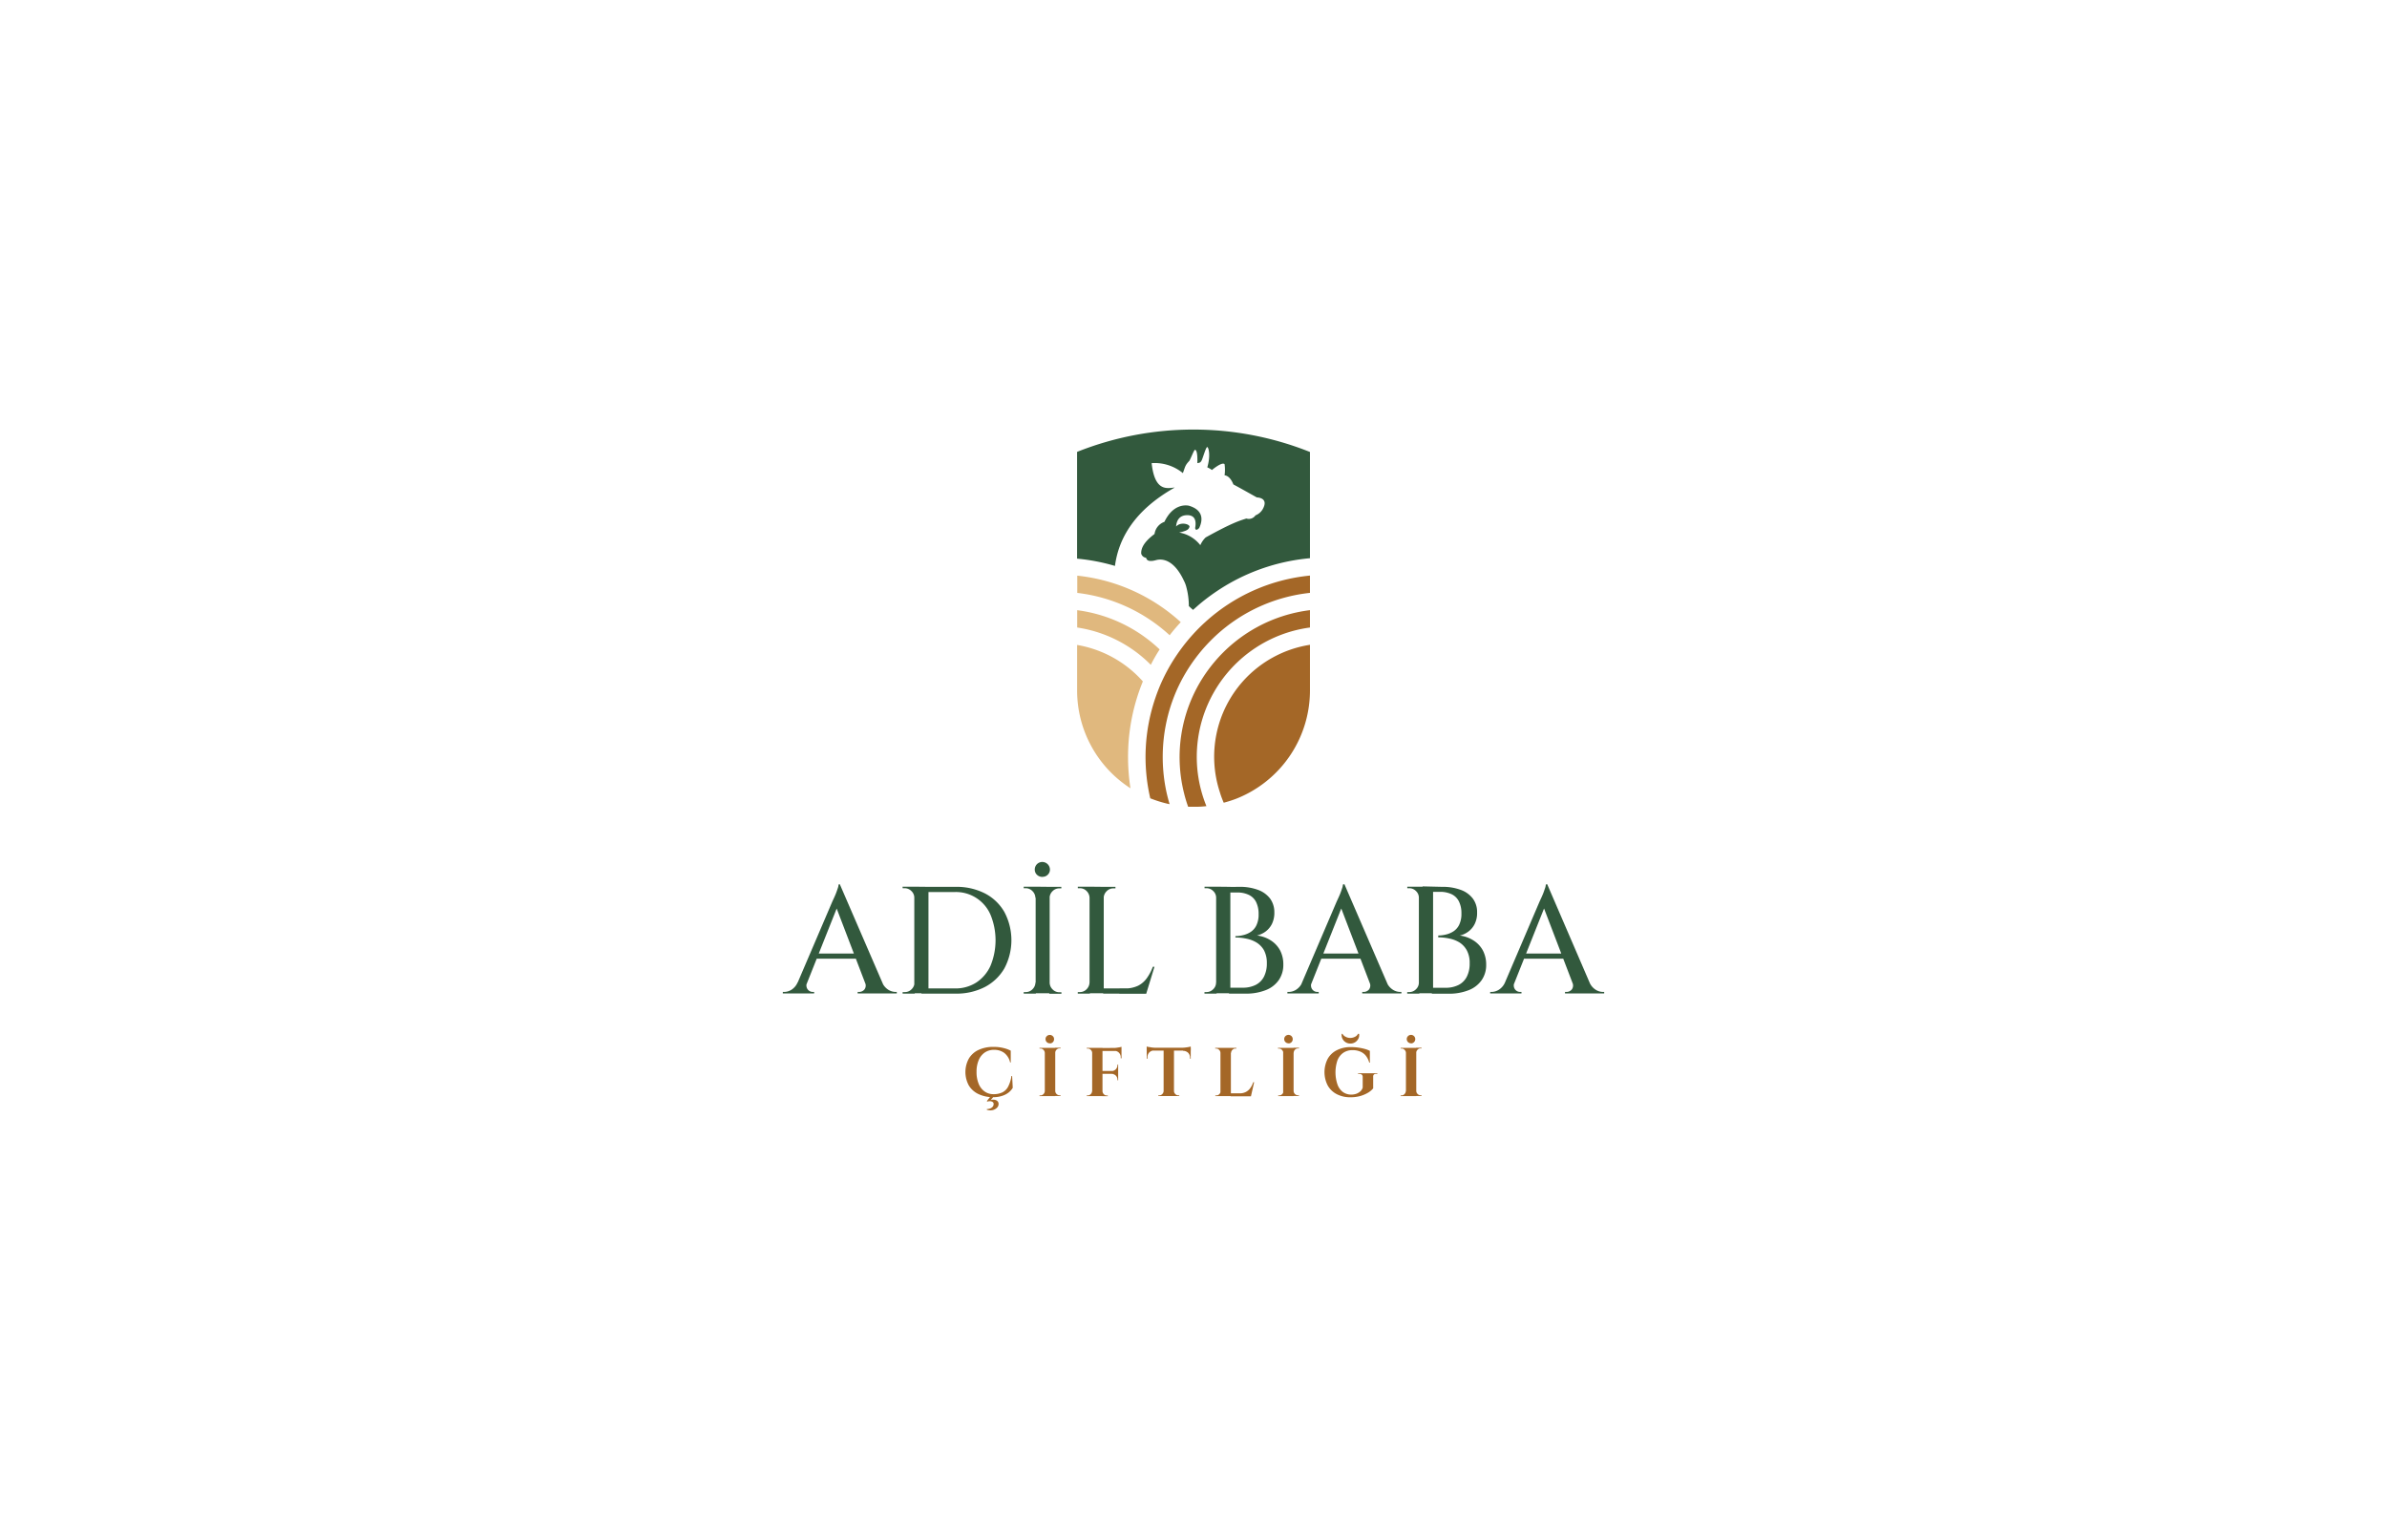 <svg id="Layer_1" data-name="Layer 1" xmlns="http://www.w3.org/2000/svg" viewBox="0 0 620 400"><defs><style>.cls-1{fill:#fff;}.cls-2{fill:#e0b87e;}.cls-3{fill:#a46727;}.cls-4{fill:#32593d;}</style></defs><rect class="cls-1" x="-3.17" y="-2.09" width="628.38" height="407.26"/><path class="cls-2" d="M306.69,161.61c-1,1.09-2,2.23-2.88,3.4a42.84,42.84,0,0,0-24-11v-4.48A47.18,47.18,0,0,1,306.69,161.61Z"/><path class="cls-2" d="M301.21,168.69a42.59,42.59,0,0,0-2.3,4A34,34,0,0,0,279.79,163v-4.5A38.29,38.29,0,0,1,301.21,168.69Z"/><path class="cls-2" d="M293,196.65a52.56,52.56,0,0,0,.63,8.11,30.19,30.19,0,0,1-13.86-25.41V167.53A29.45,29.45,0,0,1,296.85,177,51.52,51.52,0,0,0,293,196.65Z"/><path class="cls-3" d="M340.25,149.51V154a42.77,42.77,0,0,0-24.34,11q-1.65,1.53-3.15,3.21a45.12,45.12,0,0,0-2.87,3.62,44.09,44.09,0,0,0-2.6,4.13,41.75,41.75,0,0,0-2.3,4.88h0a42.29,42.29,0,0,0-2,6.6,43.42,43.42,0,0,0,0,18.37c.23,1,.5,2.07.8,3.08-.63-.13-1.2-.27-1.8-.44a30.48,30.48,0,0,1-3.22-1.09,47.46,47.46,0,0,1,1.35-26.14,45.94,45.94,0,0,1,2-4.93,47.19,47.19,0,0,1,2.31-4.26,48.84,48.84,0,0,1,5.47-7.29c1-1.11,2.05-2.15,3.15-3.15A47.15,47.15,0,0,1,340.25,149.51Z"/><path class="cls-3" d="M340.25,158.49V163a33.9,33.9,0,0,0-26.89,46.4c-.74.08-1.5.14-2.25.16H310c-.46,0-.92,0-1.39,0a33,33,0,0,1-1.07-3.55,38.33,38.33,0,0,1,4.9-30,39.47,39.47,0,0,1,2.88-3.92A38.61,38.61,0,0,1,340.25,158.49Z"/><path class="cls-3" d="M340.25,167.49v11.86A30.24,30.24,0,0,1,321,207.51a31.37,31.37,0,0,1-3.15,1c-.38-.88-.73-1.79-1-2.72a29.45,29.45,0,0,1,6-28.84h0A29.47,29.47,0,0,1,340.25,167.49Z"/><path class="cls-4" d="M340.25,117.38V145a51.6,51.6,0,0,0-21.07,6.62,53.59,53.59,0,0,0-7.62,5.32c-.57.49-1.13,1-1.68,1.48-.36-.32-.73-.63-1.09-1a18.85,18.85,0,0,0-.63-4.84,7.4,7.4,0,0,0-.63-1.7c-2.46-5.29-5.42-5.91-7.32-5.37-2.15.59-2.4-.22-2.53-.63a1.44,1.44,0,0,1-1.26-1.08c-.13-2.34,2.37-4.25,3.46-5.1a3.9,3.9,0,0,1,2.57-3.15c2.19-4.59,5.42-4.37,6.31-4.2,4.87,1.41,3,5.16,2.72,5.8-.81.83-1,.35-1.05,0,.55-3-1.09-3.21-1.6-3.31-2.85-.25-3.26,1.89-3.35,2.92,1.26-1.35,3.69-.55,3.47.11s-.58,1-2.68,1.46a8.83,8.83,0,0,1,5.5,3.28,6.23,6.23,0,0,1,1.38-2c6.93-3.84,8.83-4.36,10.58-4.92a2.09,2.09,0,0,0,2.37-.82,3.76,3.76,0,0,0,1.85-1.56c1.78-3.1-1.5-3.1-1.5-3.1s-5-2.81-6.09-3.37c-.95-2.42-2.29-2.37-2.29-2.37a10.44,10.44,0,0,0,0-2.9c-.69-.69-3.28,1.52-3.28,1.52a6.05,6.05,0,0,0-1.21-.7c.91-3,.35-5.18,0-5.26s-1.2,3.06-1.5,3.54-.39.52-1.08.63c.08-2.59-.22-3.24-.52-3.45s-.91,1.68-1.55,2.85c-1.17,1.21-1.08,1.6-1.69,3.19a11.57,11.57,0,0,0-8.11-2.59c.82,7.68,4.23,6.45,6,6.34C294.55,132.6,290.52,140,289.6,147a51.37,51.37,0,0,0-9.84-1.89V117.38a81.63,81.63,0,0,1,60.43,0Z"/><path class="cls-4" d="M209.61,255.17a2,2,0,0,0-.07,1.35,1.67,1.67,0,0,0,.63.85,1.63,1.63,0,0,0,.93.29h.36v.4h-8.13v-.4h.36a3.61,3.61,0,0,0,1.89-.57,4.22,4.22,0,0,0,1.6-1.92Zm8.52-25.49.33,3.45L208.56,258H206l10.19-23.82.29-.63c.17-.35.36-.78.56-1.26s.38-1,.53-1.47a3.26,3.26,0,0,0,.24-1.07Zm5.12,18v1.34H211.12v-1.34Zm-5.12-18,12.17,28.14h-4.64l-8.82-23.07Zm6.51,25.49h4.48a4.22,4.22,0,0,0,1.6,1.92,3.61,3.61,0,0,0,1.89.57h.32v.4H222.77v-.4h.36a1.78,1.78,0,0,0,1.39-.63A1.69,1.69,0,0,0,224.64,255.17Z"/><path class="cls-4" d="M237.6,233.21h-.12a2.35,2.35,0,0,0-.76-1.76,2.43,2.43,0,0,0-1.78-.73h-.47l-.05-.4h3.15Zm0,22v2.89h-3.15v-.4H235a2.39,2.39,0,0,0,1.77-.73,2.49,2.49,0,0,0,.77-1.76Zm3.56-24.85V258h-3.68V230.32Zm7,0a16.25,16.25,0,0,1,7.65,1.7,12.38,12.38,0,0,1,5.07,4.84,15.61,15.61,0,0,1,0,14.64,12.63,12.63,0,0,1-5.07,4.84,16.12,16.12,0,0,1-7.65,1.72h-8.82l-.05-1.35H248a10,10,0,0,0,5.59-1.54,10.22,10.22,0,0,0,3.69-4.36,17.42,17.42,0,0,0,0-13.23,9.77,9.77,0,0,0-9.28-5.91h-9.07v-1.35Z"/><path class="cls-4" d="M269.05,233.21h-.12a2.54,2.54,0,0,0-.78-1.76,2.39,2.39,0,0,0-1.76-.73h-.49v-.4h3.15Zm0,22v2.89H265.9v-.4h.51a2.39,2.39,0,0,0,1.76-.73,2.54,2.54,0,0,0,.78-1.76Zm1.7-27.43a2,2,0,0,1-1.41-.55,1.83,1.83,0,0,1-.57-1.39,1.95,1.95,0,0,1,2-1.94,2,2,0,0,1,1.94,1.94,1.84,1.84,0,0,1-.58,1.39,1.86,1.86,0,0,1-1.34.53Zm1.89,2.58V258H269V230.32Zm-.12,2.89v-2.89h3.15v.4h-.52a2.39,2.39,0,0,0-1.76.73,2.49,2.49,0,0,0-.77,1.76Zm0,22h.12a2.49,2.49,0,0,0,.77,1.76,2.39,2.39,0,0,0,1.76.73h.52v.4h-3.15Z"/><path class="cls-4" d="M283.09,233.21H283a2.55,2.55,0,0,0-.77-1.76,2.39,2.39,0,0,0-1.76-.73h-.52v-.4h3.15Zm0,22v2.89h-3.15v-.4h.52a2.39,2.39,0,0,0,1.76-.73,2.53,2.53,0,0,0,.77-1.76Zm3.6-24.85V258H283V230.32Zm-.11,2.89v-2.89h3.15v.4h-.52a2.39,2.39,0,0,0-1.76.73,2.54,2.54,0,0,0-.78,1.76Zm10.71,23.47.31,1.38H286.54v-1.35Zm2.57-5.59-2.14,7h-7l1.43-1.38a7.73,7.73,0,0,0,3.45-.7,6.3,6.3,0,0,0,2.3-2,12.62,12.62,0,0,0,1.54-2.93Z"/><path class="cls-4" d="M316,233.21h-.12a2.35,2.35,0,0,0-.76-1.76,2.43,2.43,0,0,0-1.78-.73h-.47l0-.4H316Zm0,22v2.89h-3.15l0-.4h.47a2.43,2.43,0,0,0,1.78-.73,2.35,2.35,0,0,0,.76-1.76Zm3.57-24.85V258h-3.69V230.32Zm2.33,0a13.4,13.4,0,0,1,4.86.79,6.89,6.89,0,0,1,3.15,2.28A6,6,0,0,1,331,237a6.57,6.57,0,0,1-.63,3,5.57,5.57,0,0,1-1.69,2,6.19,6.19,0,0,1-2.18,1,8.64,8.64,0,0,1,3.63,1.31,7,7,0,0,1,2.39,2.61,7.85,7.85,0,0,1,.81,3.65,6.94,6.94,0,0,1-1.17,4,7.32,7.32,0,0,1-3.39,2.62,13.76,13.76,0,0,1-5.31.91h-4.24c0-.53,0-1,0-1.54h3.53a7.37,7.37,0,0,0,3.39-.72,4.91,4.91,0,0,0,2.16-2.14,7.5,7.5,0,0,0,.75-3.49,7,7,0,0,0-.75-3.39,5.75,5.75,0,0,0-1.94-2,8,8,0,0,0-2.64-1,13.47,13.47,0,0,0-2.83-.3v-.36a8,8,0,0,0,1.94-.24,6.16,6.16,0,0,0,2-.83,4.23,4.23,0,0,0,1.5-1.72,6.36,6.36,0,0,0,.58-2.92,6.9,6.9,0,0,0-.63-3.1,4.07,4.07,0,0,0-1.89-1.89,6.76,6.76,0,0,0-3-.63h-4.13s0-.15-.1-.37-.16-.58-.29-1.06Z"/><path class="cls-4" d="M340.68,255.17a2,2,0,0,0-.08,1.35,1.67,1.67,0,0,0,.63.85,1.65,1.65,0,0,0,.93.29h.36v.4h-8.13v-.4h.36a3.61,3.61,0,0,0,1.89-.57,4.19,4.19,0,0,0,1.61-1.92Zm8.52-25.49.32,3.45L339.62,258H337l10.19-23.82.29-.63c.17-.35.36-.78.56-1.26s.38-1,.53-1.47a3.54,3.54,0,0,0,.24-1.07Zm5.11,18v1.34H342.18v-1.34Zm-5.11-18,12.16,28.14h-4.63l-8.82-23.07Zm6.5,25.49h4.48a4.19,4.19,0,0,0,1.61,1.92,3.58,3.58,0,0,0,1.89.57H364v.4H353.83v-.4h.36a1.78,1.78,0,0,0,1.39-.63A1.69,1.69,0,0,0,355.7,255.17Z"/><path class="cls-4" d="M368.66,233.21h-.12a2.35,2.35,0,0,0-.76-1.76,2.43,2.43,0,0,0-1.78-.73h-.47l0-.4h3.15Zm0,22v2.89h-3.15l0-.4H366a2.43,2.43,0,0,0,1.78-.73,2.35,2.35,0,0,0,.76-1.76Zm3.57-24.85V258h-3.69V230.32Zm2.33,0a13.36,13.36,0,0,1,4.86.79,6.84,6.84,0,0,1,3.15,2.28,5.82,5.82,0,0,1,1.09,3.59,6.32,6.32,0,0,1-.63,3,5.47,5.47,0,0,1-1.69,2,6,6,0,0,1-2.18,1,8.54,8.54,0,0,1,3.63,1.31,7,7,0,0,1,2.4,2.61,7.84,7.84,0,0,1,.83,3.65,6.86,6.86,0,0,1-1.17,4,7.32,7.32,0,0,1-3.39,2.62,13.76,13.76,0,0,1-5.31.91h-4.24c0-.53,0-1,0-1.54h3.52a7.37,7.37,0,0,0,3.39-.72,4.86,4.86,0,0,0,2.16-2.14,7.38,7.38,0,0,0,.75-3.49,6.79,6.79,0,0,0-.75-3.39,5.64,5.64,0,0,0-1.94-2.06,8.18,8.18,0,0,0-2.64-1,13.47,13.47,0,0,0-2.83-.3V243a8,8,0,0,0,1.94-.24,6.07,6.07,0,0,0,2-.83,4.23,4.23,0,0,0,1.5-1.72,6.39,6.39,0,0,0,.58-2.92,6.76,6.76,0,0,0-.63-3.1,4.1,4.1,0,0,0-1.89-1.9,6.9,6.9,0,0,0-3-.63h-4.19s0-.15-.1-.37l-.29-1.05Z"/><path class="cls-4" d="M393.35,255.17a2,2,0,0,0-.08,1.35,1.67,1.67,0,0,0,.63.85,1.65,1.65,0,0,0,.93.29h.36v.4h-8.13v-.4h.36a3.61,3.61,0,0,0,1.89-.57,4.19,4.19,0,0,0,1.61-1.92Zm8.52-25.49.32,3.45L392.28,258h-2.57l10.18-23.82.29-.63c.17-.35.36-.78.56-1.26s.38-1,.53-1.47a3.26,3.26,0,0,0,.24-1.07Zm5.11,18v1.34H394.85v-1.34Zm-5.11-18L414,257.82H409.4l-8.82-23.07Zm6.5,25.49h4.48a4.19,4.19,0,0,0,1.61,1.92,3.61,3.61,0,0,0,1.89.57h.32v.4H406.5v-.4h.36a1.78,1.78,0,0,0,1.39-.63,1.71,1.71,0,0,0,.12-1.86Z"/><path class="cls-3" d="M262.89,279.49l.16,3.08a4.47,4.47,0,0,1-1.05,1.2,5.28,5.28,0,0,1-1.66.87A7,7,0,0,1,258,285a8.9,8.9,0,0,1-3.83-.8,5.85,5.85,0,0,1-2.52-2.23,7.3,7.3,0,0,1,0-7,5.73,5.73,0,0,1,2.52-2.25,8.87,8.87,0,0,1,3.9-.78,10.09,10.09,0,0,1,2.57.29,7.93,7.93,0,0,1,1.89.69l0,3.06h-.16a4.32,4.32,0,0,0-1.58-2.52,4.38,4.38,0,0,0-2.56-.76,4.17,4.17,0,0,0-2.45.7,4.48,4.48,0,0,0-1.58,2,7.55,7.55,0,0,0-.55,3,7.86,7.86,0,0,0,.53,3.07,4.5,4.5,0,0,0,1.5,2,3.9,3.9,0,0,0,2.3.75,5.33,5.33,0,0,0,2.33-.45,3.42,3.42,0,0,0,1.53-1.48,8.61,8.61,0,0,0,.87-2.8Zm-5.67,5.38h.86l-.75.87a2.06,2.06,0,0,1,1.27,0,1.18,1.18,0,0,1,.56.37,1,1,0,0,1,.21.72,1.35,1.35,0,0,1-.51,1,2.28,2.28,0,0,1-1.16.55,2.71,2.71,0,0,1-1.38-.12v-.17a2.82,2.82,0,0,0,.77-.13,1.62,1.62,0,0,0,.68-.4,1.06,1.06,0,0,0,.31-.75.57.57,0,0,0-.26-.56,1.33,1.33,0,0,0-.68-.21,1.6,1.6,0,0,0-.71.13l-.09-.18Z"/><path class="cls-3" d="M271.43,273.49h-.05a1.14,1.14,0,0,0-.36-.79,1,1,0,0,0-.79-.33H270v-.18h1.43Zm0,9.92v1.31H270v-.18h.23a1.06,1.06,0,0,0,.79-.33,1.17,1.17,0,0,0,.36-.8Zm2.66-11.22v12.53h-2.71V272.19ZM272.73,271a1.08,1.08,0,0,1-1.16-1v-.07a1,1,0,0,1,.32-.78,1.11,1.11,0,0,1,1.57,0h0a1,1,0,0,1,.32.78,1.09,1.09,0,0,1-1.08,1.11h0Zm1.3,2.45v-1.3h1.44v.18h-.24a1.06,1.06,0,0,0-.8.33,1.12,1.12,0,0,0-.34.79Zm0,9.92h.06a1.15,1.15,0,0,0,.34.8,1.06,1.06,0,0,0,.8.33h.24v.18H274Z"/><path class="cls-3" d="M283.73,273.49h-.05a1.14,1.14,0,0,0-.36-.79,1,1,0,0,0-.79-.33h-.25v-.18h1.43Zm0,9.92v1.31h-1.45v-.18h.23a1.09,1.09,0,0,0,.8-.33,1.2,1.2,0,0,0,.35-.8Zm2.63-11.22v12.53h-2.68V272.19Zm4.94,0V273h-5v-.77Zm-.87,6v.75H286.3v-.75Zm-4.13,5.24h.06a1.16,1.16,0,0,0,.35.8,1.06,1.06,0,0,0,.8.33h.23v.18H286.3Zm4.13-6.93v1.72h-1.71v0a1.54,1.54,0,0,0,1.53-1.54v-.14Zm0,2.4v1.71h-.18v-.15a1.46,1.46,0,0,0-.41-1.05,1.54,1.54,0,0,0-1.09-.45v0Zm.87-7v.52l-2.18-.2a7.55,7.55,0,0,0,.83-.05l.82-.13a3.16,3.16,0,0,0,.53-.13Zm0,1v2h-.2v-.19a1.64,1.64,0,0,0-1.52-1.75h-.24v-.06Z"/><path class="cls-3" d="M297.84,271.83a3.29,3.29,0,0,0,.54.14c.25,0,.52.09.82.12a5.66,5.66,0,0,0,.82.06l-2.18.2Zm11.46.32v.75H297.84v-.75Zm-9.45.7v0a1.84,1.84,0,0,0-1.32.51,1.79,1.79,0,0,0-.49,1.34V275h-.19v-2.11Zm2.45,10.54v1.31h-1.43v-.18h.23a1,1,0,0,0,.79-.33,1.16,1.16,0,0,0,.35-.8Zm2.63-11.17V284.7h-2.69V272.24Zm-.06,11.17h.06a1.11,1.11,0,0,0,.35.8,1,1,0,0,0,.79.33h.23v.18h-1.43Zm4.41-11.56v.52l-2.18-.2a5.79,5.79,0,0,0,.83-.06,7.81,7.81,0,0,0,.81-.12,3.53,3.53,0,0,0,.56-.14Zm0,1V275h-.18v-.2a1.78,1.78,0,0,0-.49-1.33,1.89,1.89,0,0,0-1.34-.51v-.05Z"/><path class="cls-3" d="M317.09,273.49H317a1.13,1.13,0,0,0-.35-.79,1.06,1.06,0,0,0-.8-.33h-.21v-.18h1.44Zm0,9.92v1.31h-1.42v-.18h.24a1.06,1.06,0,0,0,.8-.33,1.15,1.15,0,0,0,.34-.8Zm2.62-11.22v12.53H317V272.19Zm0,1.3v-1.3h1.43v.18h-.23a1,1,0,0,0-.79.33,1.14,1.14,0,0,0-.36.79ZM324.45,284l.42.77h-5.21V284Zm1.3-2.88-.83,3.65h-3.51L322,284a3.44,3.44,0,0,0,1.58-.35,3.29,3.29,0,0,0,1.16-1,5.24,5.24,0,0,0,.77-1.53Z"/><path class="cls-3" d="M333.39,273.49h-.07a1.14,1.14,0,0,0-.36-.79,1,1,0,0,0-.79-.33h-.23v-.18h1.43Zm0,9.92v1.31H332v-.18h.24a1.09,1.09,0,0,0,.79-.33,1.16,1.16,0,0,0,.35-.8ZM336,272.19v12.53h-2.71V272.19ZM334.67,271a1.09,1.09,0,0,1-1.11-1.08v0a1.06,1.06,0,0,1,.32-.78,1.12,1.12,0,0,1,1.57,0h0a1.06,1.06,0,0,1,.32.78,1.08,1.08,0,0,1-1.08,1.11Zm1.3,2.45v-1.3h1.44v.18h-.24a1.06,1.06,0,0,0-.8.33,1.12,1.12,0,0,0-.34.79Zm0,9.92H336a1.15,1.15,0,0,0,.34.8,1.06,1.06,0,0,0,.8.33h.24v.18H336Z"/><path class="cls-3" d="M356.67,279.71v3a5.19,5.19,0,0,1-1.26,1.08,8.56,8.56,0,0,1-2,.88,9.35,9.35,0,0,1-2.62.35,7.47,7.47,0,0,1-3.57-.8,5.65,5.65,0,0,1-2.36-2.26,7.57,7.57,0,0,1,0-6.93,5.54,5.54,0,0,1,2.38-2.24,7.74,7.74,0,0,1,3.66-.8,13.34,13.34,0,0,1,1.89.13,14.56,14.56,0,0,1,1.72.35,6.59,6.59,0,0,1,1.3.5l0,3.06h-.16a5,5,0,0,0-1-1.94,3.73,3.73,0,0,0-1.5-1,5.05,5.05,0,0,0-1.8-.31,4.17,4.17,0,0,0-2.47.71,4.26,4.26,0,0,0-1.51,2,9.81,9.81,0,0,0,0,6.13,4.17,4.17,0,0,0,1.39,2,3.67,3.67,0,0,0,2.22.71,4.15,4.15,0,0,0,1.26-.2,3.34,3.34,0,0,0,1.08-.63,2.07,2.07,0,0,0,.63-1v-2.74c0-.53-.3-.81-.91-.81h-.29v-.17h5v.17h-.27C357,278.9,356.63,279.17,356.67,279.71ZM353,268.53a1.89,1.89,0,0,1-.17,1.26,2.35,2.35,0,0,1-.84.93,2.3,2.3,0,0,1-1.22.35,2.22,2.22,0,0,1-1.26-.35,2.26,2.26,0,0,1-.83-.93,2.1,2.1,0,0,1-.18-1.26h.19a1.74,1.74,0,0,0,.77.75,2.52,2.52,0,0,0,1.26.33,2.65,2.65,0,0,0,1.26-.32,1.58,1.58,0,0,0,.75-.76Z"/><path class="cls-3" d="M365.23,273.49h-.05a1.14,1.14,0,0,0-.36-.79,1,1,0,0,0-.79-.33h-.23v-.18h1.43Zm0,9.92v1.31H363.8v-.18H364a1.07,1.07,0,0,0,.79-.33,1.17,1.17,0,0,0,.36-.8Zm2.63-11.22v12.53h-2.68V272.19ZM366.5,271a1.09,1.09,0,0,1-1.11-1.08v0a1.08,1.08,0,0,1,.32-.78,1.11,1.11,0,0,1,1.57,0h0a1.12,1.12,0,0,1,.32.78,1.11,1.11,0,0,1-1.09,1.11h0Zm1.31,2.45v-1.3h1.42v.18H369a1,1,0,0,0-.79.33,1.14,1.14,0,0,0-.36.79Zm0,9.92h.05a1.16,1.16,0,0,0,.35.8,1.09,1.09,0,0,0,.8.33h.22v.18H367.8Z"/></svg>